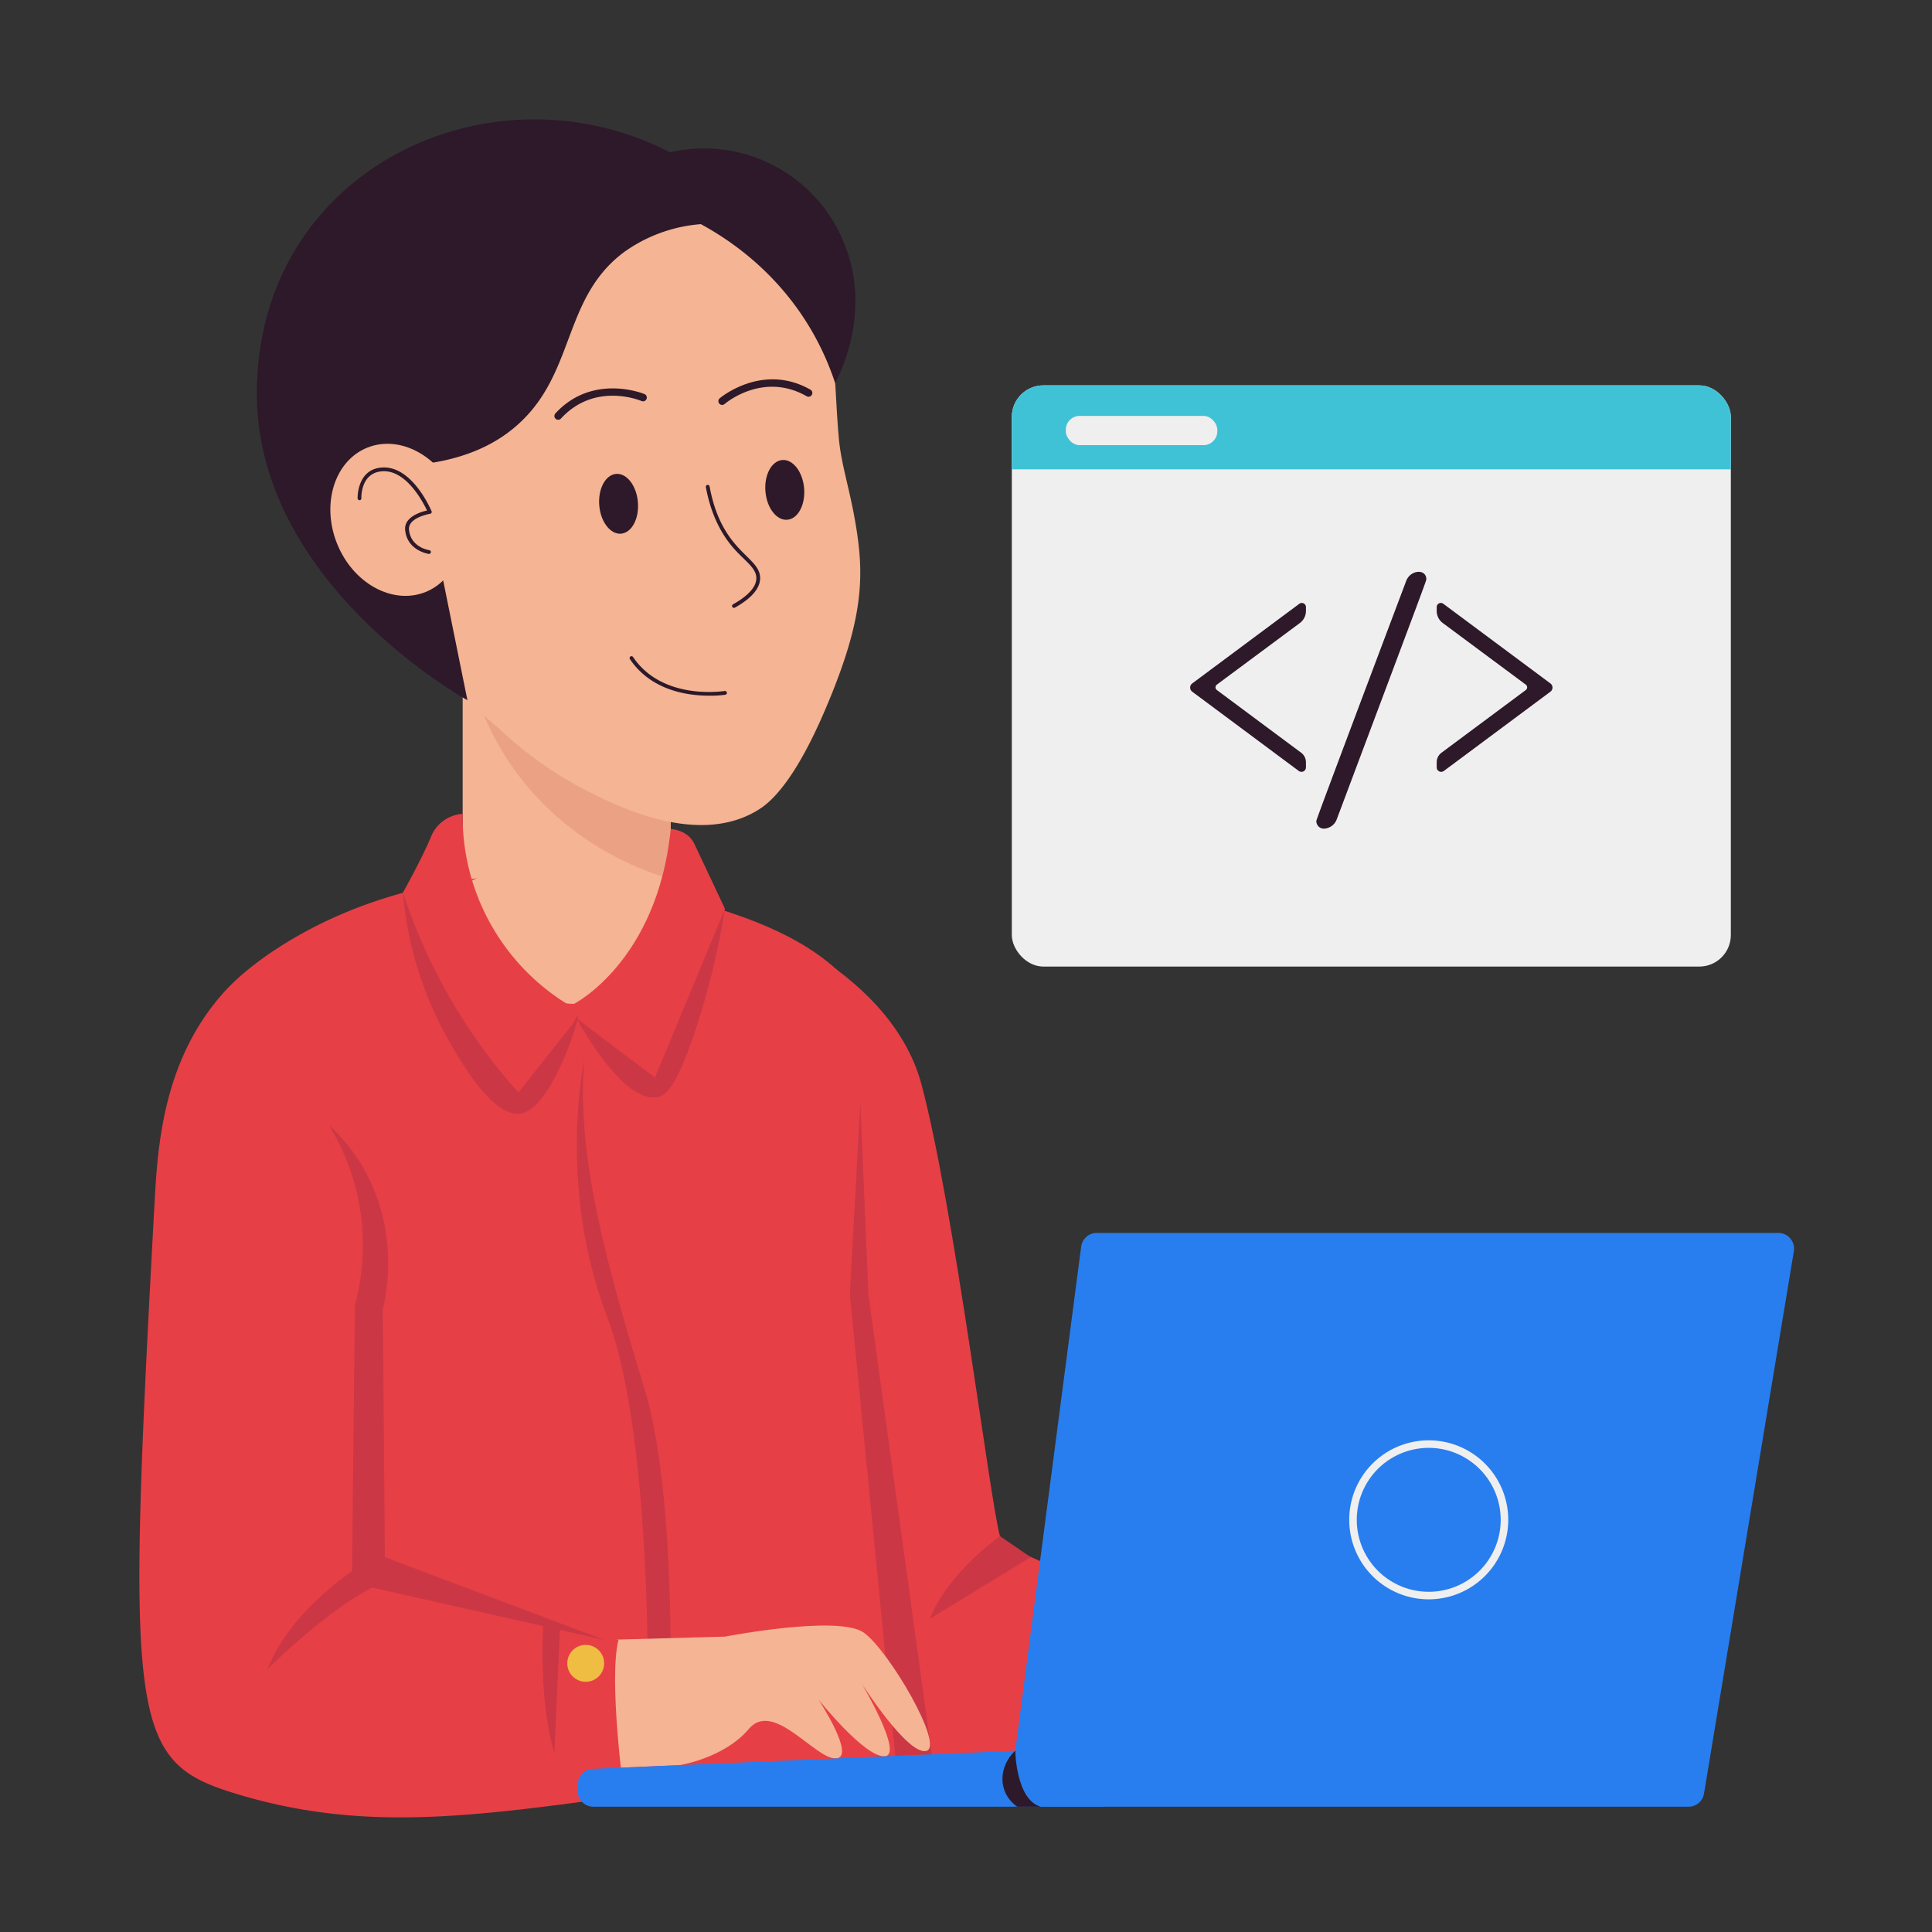 <svg height="212" viewBox="0 0 512 512" width="212" xmlns="http://www.w3.org/2000/svg" xmlns:xlink="http://www.w3.org/1999/xlink"><rect x="0" y="0" width="512" height="512" fill="#333333" stroke="none"/><clipPath id="clip-path"><path d="m122.61 160.59h55.14v110.45h-55.14z"/></clipPath><clipPath id="clip-path-2"><rect height="154.02" rx="8.36" width="190.55" x="268.14" y="102.13"/></clipPath><g id="Developer"><path d="m265 407.09c-2.64-9.24-12.15-87.28-20.78-119.65s-52.1-46-52.1-46l11.58 118.35 6.87 109.35h146.91l6.34-30.25s-96.17-22.55-98.82-31.8z" fill="#e73f46"/><g clip-path="url(#clip-path)"><path d="m122.61 160.59h55.14v110.45h-55.14z" fill="#f5b493"/><path d="m123.27 172.32c5.26 31.62 28.56 54.73 59.6 62.07v-40.94z" fill="#eba284"/></g><path d="m150.07 231.67c-37.15-1-61 10.44-72.13 16.91-11.56 6.74-17.07 12.69-18.5 14.27-16.11 17.87-17.65 40.41-18.49 56-7.45 136.94-6.61 147.76 20.78 156.26 34.25 10.63 63.47 6.39 107.1.38 10.92-1.5 32.76-4.49 62.71-8.47l-11.28-40.85-112.73-10q7.55-45.47 15.08-90.94a129.9 129.9 0 0 0 16.06-27.46c4.55-10.51 10.27-34.37 11.4-66.1z" fill="#e73f46"/><path d="m160.44 234.82s53.07 4.84 67.94 30.27 15.84 195.76 15.84 195.76l-160.65 7.71 3.64-170.33z" fill="#e73f46"/><path d="m122.61 234.87s14 31.68 29.57 31.15 25.57-28.63 25.57-28.63-26.32-20.72-55.14-2.52z" fill="#f5b493"/><path d="m122.61 215.68a9.7 9.7 0 0 0 -8.34 5.95c-2.38 5.81-7.48 14.89-7.48 14.89s14.21 48 21.88 50.37 21.51-20.89 21.51-20.89a58.41 58.41 0 0 1 -27.57-50.32z" fill="#e73f46"/><path d="m177.75 219.69s4.46.18 6.23 3.88 8.14 17.28 8.14 17.28-8 35.47-17.22 41-22.72-15.85-22.72-15.85 22.07-11.26 25.57-46.31z" fill="#e73f46"/><path d="m106.79 236.52a95.1 95.1 0 0 0 11.57 38.22c3.42 6.09 12.18 21.73 19.82 20.34 9.2-1.67 17.79-32.86 14-24.31.1 0 0 0-14.79 18.76a148.84 148.84 0 0 1 -30.6-53.01z" fill="#cc3745"/><path d="m152.8 269.89c.55 1 12.46 23 21.66 20.79 1.91-.47 4.83-2.25 10.22-18.85a203.08 203.08 0 0 0 7.44-31l-18.54 44.72z" fill="#cc3745"/><path d="m154.85 280.89s-7.31 33.14 6.08 68.21 10.57 119.46 10.57 119.46h5.64s3.52-68.21-6.35-100.58-18.14-61.66-15.94-87.09z" fill="#cc3745"/><path d="m228 292-2.79 51q6.44 65.32 12.86 130.64l9.69-2.7-17.63-128.01q-1.08-25.48-2.13-50.93z" fill="#cc3745"/><path d="m159.14 468.68 21-.91s11.78-1.83 18.3-9.58 17.55 8 23.06 7.8-4.56-15.55-4.56-15.55 12.15 15.22 17.45 15-6-19.22-6-19.22 12.15 19 17.08 17.8-9.86-26.6-16.56-31.36-36.77 1.06-36.77 1.06l-32 .88s-8.23 18.49-1 34.08z" fill="#f5b493"/><path d="m148.46 430.19s-3.64 35.17 0 48.05l16.84-3.31s-4.05-29.95-1.4-40.34z" fill="#e73f46"/><path d="m144 430.19s-1.4 20.43 2.91 34.35l1.56-34.35z" fill="#cc3745"/><path d="m87.21 298.23a60.59 60.59 0 0 1 6.84 47.59l-.79 73.71 66.85 15.06-58.11-21.93q-.27-32.84-.53-65.68c4.08-17.75-.78-36.5-14.26-48.75z" fill="#cc3745"/><circle cx="155.22" cy="440.8" fill="#efbd42" r="4.89"/><path d="m95.55 414.86s-18.32 11.14-24.66 27.48c0 0 19.73-19.73 32.59-23.6z" fill="#cc3745"/><path d="m265 407.09s-13.87 9.71-18.56 21.91l26.71-16.33z" fill="#cc3745"/><path d="m227.44 143.54c-1.51-12-4.4-19.33-5.12-27.2-1.79-19.44.34-34.29-13.55-47.53a67.55 67.55 0 0 0 -14.69-12.81c-20-14.63-53.18-15-75.59 1.78-25.81 19.39-25.49 52.69-25.42 60.96.37 38.63 27.2 64.55 38.91 74.08a98.94 98.94 0 0 0 21.15 15.46c8.59 4.57 31.61 16.79 48.2 6.1 4.34-2.79 10.29-9.8 17.31-26.21 9.07-21.17 10.3-32.6 8.8-44.63z" fill="#f5b493"/><g fill="#2d1929"><path d="m194.27 160.15c4-2.26 6.12-4.57 6.17-6.86.05-2.78-3-4.57-5.91-7.88-3.73-4.19-6.24-9.68-7.47-16.32a.51.51 0 0 1 .41-.58.5.5 0 0 1 .58.4c3.25 17.71 13.51 18.44 13.39 24.4-.06 2.67-2.31 5.27-6.69 7.72a.5.5 0 0 1 -.48-.88z"/><path d="m208.64 137.74c-2.83.24-5.42-3.11-5.79-7.49s1.63-8.1 4.46-8.34 5.42 3.12 5.79 7.49-1.63 8.11-4.46 8.34z"/><path d="m164.59 141.43c-2.83.23-5.42-3.12-5.78-7.49s1.63-8.11 4.46-8.35 5.42 3.12 5.78 7.49-1.63 8.11-4.46 8.35z"/><path d="m187.86 184.36c-5.6 0-15.29-1.33-20.92-9.68a.5.5 0 0 1 .13-.7.51.51 0 0 1 .7.14c7.87 11.67 24.1 9 24.27 9a.5.5 0 0 1 .17 1 29 29 0 0 1 -4.35.24z"/><path d="m191.37 107.31a1 1 0 0 1 -.65-1.75c.11-.1 11.33-9.55 24.06-2.29a1 1 0 0 1 -1 1.74c-11.48-6.55-21.34 1.71-21.76 2.06a1 1 0 0 1 -.65.24z"/><path d="m147.92 111.24a1 1 0 0 1 -.73-1.68c9.91-10.78 23.47-5.18 23.61-5.13a1 1 0 0 1 -.78 1.85c-.51-.22-12.42-5.09-21.36 4.64a1 1 0 0 1 -.74.32z"/></g><path d="m447.47 478.8h-175.61a4.16 4.16 0 0 1 -4.13-4.71l18.79-143.72a4.17 4.17 0 0 1 4.14-3.63h180.62a4.17 4.17 0 0 1 4.11 4.85l-23.81 143.72a4.16 4.16 0 0 1 -4.11 3.49z" fill="#287eef"/><path d="m291.83 478.8h-134.56a4.17 4.17 0 0 1 -4.17-4.17v-1.7a4.16 4.16 0 0 1 4-4.16l134.55-5.77a4.17 4.17 0 0 1 4.35 4.16v7.51a4.17 4.17 0 0 1 -4.17 4.13z" fill="#287eef"/><path d="m378.63 423.84a21.07 21.07 0 1 1 21.07-21.07 21.09 21.09 0 0 1 -21.07 21.07zm0-40.14a19.07 19.07 0 1 0 19.07 19.07 19.09 19.09 0 0 0 -19.07-19.07z" fill="#efefef"/><path d="m269.05 463.93s.18 13.11 6.79 14.87h-6.26c-5.26-3.75-5.03-10.58-.53-14.87z" fill="#2d1929"/><path d="m136.33 113.3c-4.28 3.59-11.88 8.34-25.1 9.78q6.31 31.23 12.64 62.47c-2.74-1.51-56.05-32-55.8-81.64.3-59.26 62.08-88 109.48-63.54a40 40 0 0 1 46.24 24.31c7.21 17.92-1.14 34.32-2.47 36.83-6.07-18.4-18.77-32.94-35.58-42.11a40.27 40.27 0 0 0 -20.35 7.4c-16.64 12.38-12.69 32.77-29.06 46.5z" fill="#2d1929"/><path d="m112.8 156.88c-8.69 3.51-19.2-2.21-23.46-12.77s-.68-22 8-25.48 19.19 2.21 23.46 12.76.69 21.97-8 25.49z" fill="#f5b493"/><path d="m113.62 146.79c-.06 0-5.73-.85-6.25-6.34-.32-3.45 4.1-4.78 5.8-5.16-1.08-2.28-5.53-10.74-11.75-10.4-5.84.28-5.66 6.87-5.65 7.15a.5.5 0 0 1 -.48.52.53.53 0 0 1 -.52-.48c0-.08-.23-7.86 6.6-8.19 7.89-.39 12.78 11.09 13 11.58a.5.5 0 0 1 -.38.69c-.06 0-5.91 1-5.6 4.2.44 4.69 5.18 5.41 5.38 5.44a.5.5 0 0 1 -.15.99z" fill="#2d1929"/><g clip-path="url(#clip-path-2)"><rect fill="#efefef" height="154.02" rx="8.36" width="190.55" x="268.14" y="102.13"/><path d="m258.26 91.63h204.51v32.75h-204.51z" fill="#40c2d6"/></g><path d="m322.46 181.45 22-16.33a4 4 0 0 0 1.63-3.23v-1a1.1 1.1 0 0 0 -1.76-.88l-28.37 21.1a1.37 1.37 0 0 0 0 2.2l28.23 21a1.19 1.19 0 0 0 1.9-1v-1.31a3.15 3.15 0 0 0 -1.28-2.53l-22.31-16.59a.89.89 0 0 1 -.04-1.43z" fill="#2d1929"/><path d="m404.37 181.45-22-16.33a4 4 0 0 1 -1.63-3.23v-1a1.1 1.1 0 0 1 1.76-.88l28.37 21.1a1.37 1.37 0 0 1 0 2.2l-28.23 21a1.19 1.19 0 0 1 -1.9-1v-1.31a3.15 3.15 0 0 1 1.28-2.53l22.31-16.59a.89.89 0 0 0 .04-1.43z" fill="#2d1929"/><path d="m350.92 219.6a2 2 0 0 1 -2.08-2c0-.23 0-.47 23.84-63.71 1.16-2.93 5.31-3.19 5.31-.37 0 .34 0 .41-23.78 63.72a3.78 3.78 0 0 1 -3.29 2.36z" fill="#2d1929"/><rect fill="#efefef" height="7.75" rx="3.67" width="40.15" x="282.45" y="110.22"/></g></svg>